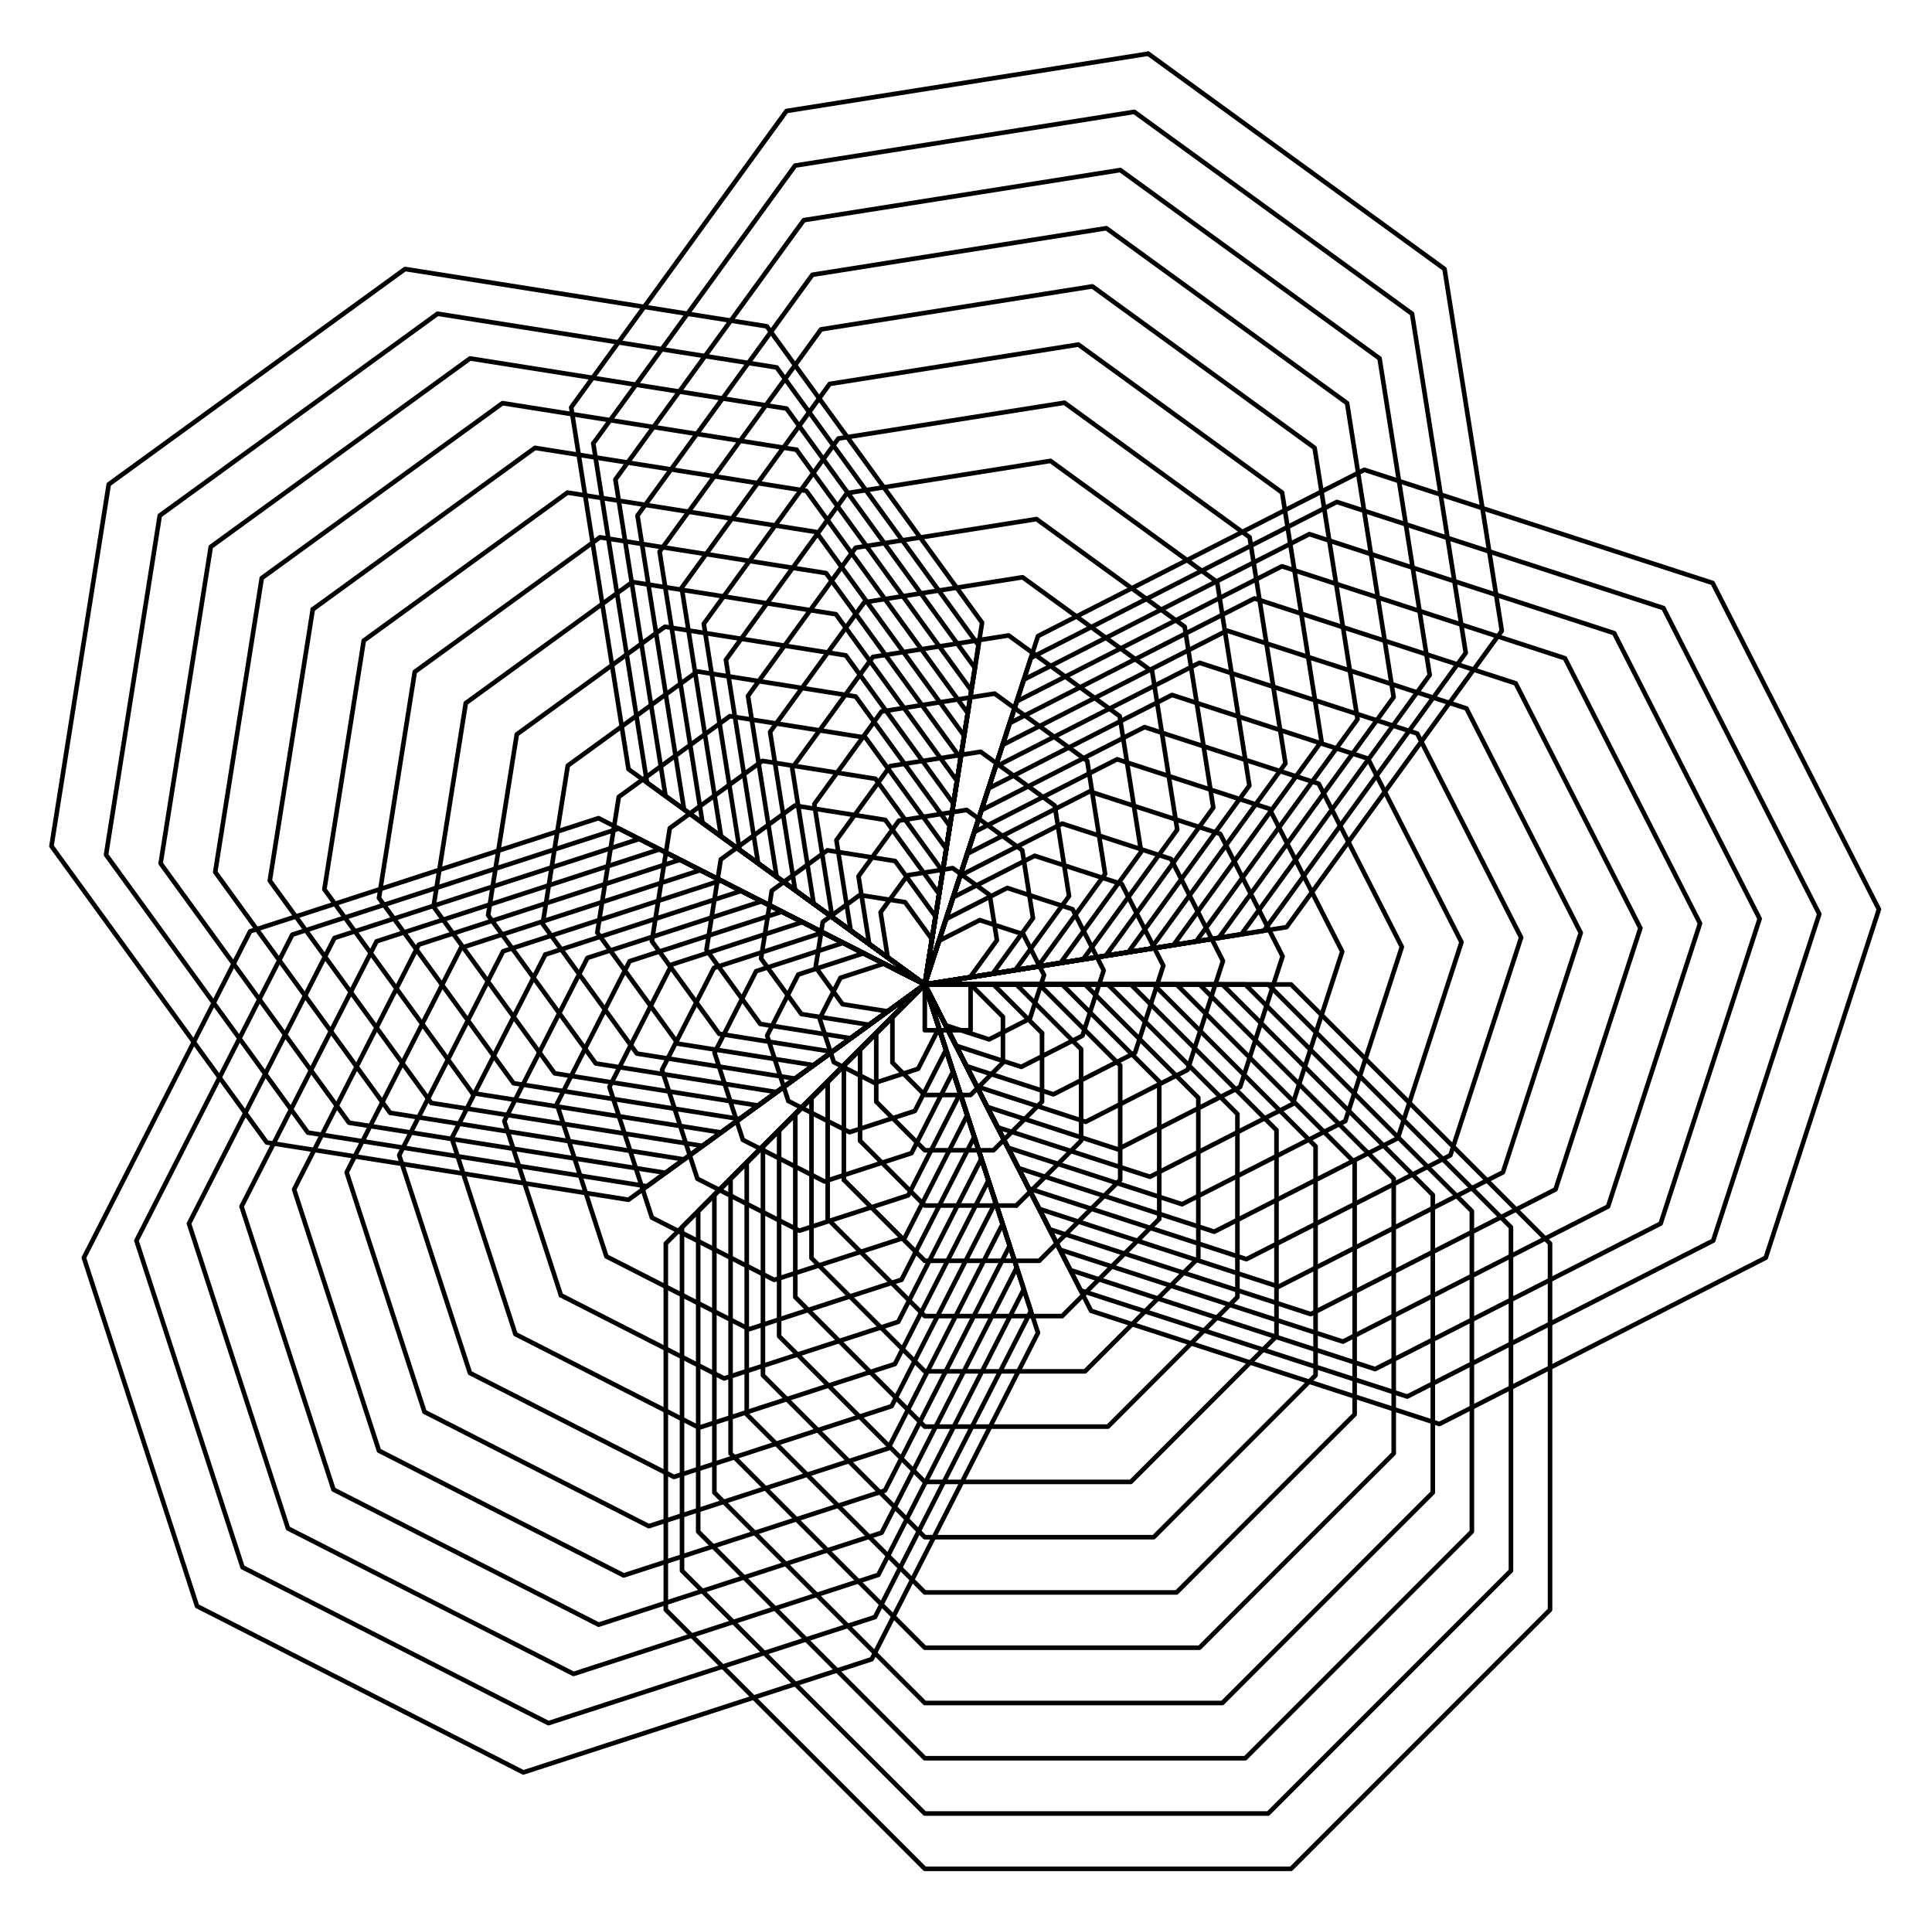 <?xml version="1.0" ?><!DOCTYPE svg  PUBLIC '-//W3C//DTD SVG 1.1//EN'  'http://www.w3.org/Graphics/SVG/1.1/DTD/svg11.dtd'><svg height="420.000" viewBox="-202.000 -215.000 422.000 420.000" width="422.000" xmlns="http://www.w3.org/2000/svg"><line fill="none" stroke="none" stroke-linecap="round" stroke-width="2.0" x1="0.0" x2="0.0" y1="0.0" y2="0.0"/><polygon fill="none" fill-rule="evenodd" points="0.0,0.0 0.0,0.0 0.0,0.0" stroke-linejoin="round"/><polyline fill="none" points="0.0,-0.0 10.0,-0.0 17.071,7.071 17.071,17.071 10,24.142 5.329070518200751e-15,24.142 -7.071,17.071 -7.071,7.071 -6.217248937900877e-15,3.552713678800501e-15 3.09,9.511 -1.45,18.421 -10.96,21.511 -19.87,16.971 -22.961,7.46 -18.421,-1.45 -8.91,-4.54 -1.2434497875801753e-14,-6.217248937900877e-15 -8.09,5.878 -17.967,4.314 -23.845,-3.777 -22.281,-13.654 -14.19,-19.531 -4.314,-17.967 1.564,-9.877 -1.1102230246251565e-14,-1.4210854715202004e-14 -8.09,-5.878 -9.655,-15.755 -3.777,-23.845 6.1,-25.409 14.19,-19.531 15.755,-9.655 9.877,-1.564 -3.552713678800501e-15,-1.1546319456101628e-14 3.09,-9.511 12,-14.05 21.511,-10.96 26.051,-2.05 22.961,7.46 14.05,12 4.54,8.91 -7.993605777301127e-15,-5.329070518200751e-15 15,-5.445643935786393e-14 25.607,10.607" stroke="#000" stroke-linecap="round" stroke-linejoin="round"/><polyline fill="none" points="25.607,10.607 25.607,25.607 15,36.213 1.1723955140041653e-13,36.213 -10.607,25.607 -10.607,10.607 -1.9539925233402755e-14,7.105427357601002e-15 4.635,14.266 -2.175,27.631 -16.44,32.266 -29.806,25.456 -34.441,11.19 -27.631,-2.175 -13.365,-6.81 -1.5987211554602254e-14,8.881784197001252e-16 -12.135,8.817 -26.951,6.47 -35.767,-5.665 -33.421,-20.48 -21.286,-29.297 -6.47,-26.951 2.347,-14.815 -1.509903313490213e-14,-1.2434497875801753e-14 -12.135,-8.817 -14.482,-23.632 -5.665,-35.767 9.15,-38.114 21.286,-29.297 23.632,-14.482 14.815,-2.347 -1.7763568394002505e-15,-1.0658141036401503e-14 4.635,-14.266 18,-21.076 32.266,-16.44 39.076,-3.075 34.441,11.19 21.076,18 6.81,13.365 5.329070518200751e-15,7.105427357601002e-15 20,-1.2723155862204294e-13 34.142,14.142 34.142,34.142 20,48.284" stroke="#000" stroke-linecap="round" stroke-linejoin="round"/><polyline fill="none" points="20,48.284 3.446132268436486e-13,48.284 -14.142,34.142 -14.142,14.142 -3.552713678800501e-15,1.7763568394002505e-14 6.18,19.021 -2.899,36.841 -21.921,43.022 -39.741,33.942 -45.921,14.921 -36.841,-2.899 -17.82,-9.08 -7.105427357601002e-15,1.0658141036401503e-14 -16.18,11.756 -35.934,8.627 -47.69,-7.553 -44.561,-27.307 -28.381,-39.063 -8.627,-35.934 3.129,-19.754 4.884981308350689e-15,3.552713678800501e-15 -16.18,-11.756 -19.309,-31.509 -7.553,-47.69 12.2,-50.819 28.381,-39.063 31.509,-19.309 19.754,-3.129 1.7763568394002505e-14,1.7763568394002505e-15 6.18,-19.021 24,-28.101 43.022,-21.921 52.101,-4.1 45.921,14.921 28.101,24 9.08,17.82 2.1316282072803006e-14,1.7763568394002505e-14 25,-2.348121697082206e-13 42.678,17.678 42.678,42.678 25,60.355 6.359357485052897e-13,60.355 -17.678,42.678" stroke="#000" stroke-linecap="round" stroke-linejoin="round"/><polyline fill="none" points="-17.678,42.678 -17.678,17.678 3.552713678800501e-15,2.4868995751603507e-14 7.725,23.776 -3.624,46.052 -27.401,53.777 -49.676,42.427 -57.401,18.651 -46.052,-3.624 -22.275,-11.35 -3.552713678800501e-15,7.105427357601002e-15 -20.225,14.695 -44.918,10.784 -59.612,-9.442 -55.701,-34.134 -35.476,-48.828 -10.784,-44.918 3.911,-24.692 0.0,-1.4210854715202004e-14 -20.225,-14.695 -24.136,-39.387 -9.442,-59.612 15.251,-63.523 35.476,-48.828 39.387,-24.136 24.692,-3.911 1.7763568394002505e-14,-1.7763568394002505e-15 7.725,-23.776 30.001,-35.126 53.777,-27.401 65.127,-5.126 57.401,18.651 35.126,30.001 11.35,22.275 1.7763568394002505e-14,2.4868995751603507e-14 30,-3.831379657981415e-13 51.213,21.213 51.213,51.213 30,72.426 1.0196288258157438e-12,72.426 -21.213,51.213 -21.213,21.213 -7.105427357601002e-15,5.3290705182007514e-14" stroke="#000" stroke-linecap="round" stroke-linejoin="round"/><polyline fill="none" points="-7.105427357601002e-15,5.3290705182007514e-14 9.271,28.532 -4.349,55.262 -32.881,64.532 -59.611,50.913 -68.882,22.381 -55.262,-4.349 -26.73,-13.62 -1.7763568394002505e-14,3.197442310920451e-14 -24.271,17.634 -53.901,12.941 -71.535,-11.33 -66.842,-40.961 -42.571,-58.594 -12.941,-53.901 4.693,-29.631 2.1316282072803006e-14,1.4210854715202004e-14 -24.271,-17.634 -28.964,-47.264 -11.33,-71.535 18.301,-76.228 42.571,-58.594 47.264,-28.964 29.631,-4.693 4.973799150320701e-14,2.4868995751603507e-14 9.271,-28.532 36.001,-42.151 64.532,-32.881 78.152,-6.151 68.882,22.381 42.151,36.001 13.62,26.73 6.927791673660977e-14,5.684341886080802e-14 35,-5.473954622914334e-13 59.749,24.749 59.749,59.749 35,84.497 1.5489831639570184e-12,84.497 -24.749,59.749 -24.749,24.749 4.973799150320701e-14,7.815970093361102e-14 10.816,33.287 -5.074,64.472" stroke="#000" stroke-linecap="round" stroke-linejoin="round"/><polyline fill="none" points="-5.074,64.472 -38.361,75.288 -69.546,59.398 -80.362,26.111 -64.472,-5.074 -31.185,-15.89 4.263256414560601e-14,5.684341886080802e-14 -28.316,20.572 -62.885,15.097 -83.457,-13.218 -77.982,-47.787 -49.666,-68.36 -15.097,-62.885 5.475,-34.569 6.217248937900877e-14,2.842170943040401e-14 -28.316,-20.572 -33.791,-55.142 -13.218,-83.457 21.351,-88.932 49.666,-68.36 55.142,-33.791 34.569,-5.475 8.526512829121202e-14,3.375077994860476e-14 10.816,-33.287 42.001,-49.177 75.288,-38.361 91.177,-7.176 80.362,26.111 49.177,42.001 15.89,31.185 8.526512829121202e-14,7.105427357601002e-14 40,-7.438494264988549e-13 68.284,28.284 68.284,68.284 40,96.569 2.0889956431346945e-12,96.569 -28.284,68.284 -28.284,28.284 7.460698725481052e-14,6.394884621840902e-14 12.361,38.042 -5.799,73.683 -43.841,86.043 -79.481,67.884" stroke="#000" stroke-linecap="round" stroke-linejoin="round"/><polyline fill="none" points="-79.481,67.884 -91.842,29.841 -73.683,-5.799 -35.64,-18.16 5.684341886080802e-14,7.105427357601002e-14 -32.361,23.511 -71.868,17.254 -95.38,-15.107 -89.122,-54.614 -56.762,-78.126 -17.254,-71.868 6.257,-39.508 6.927791673660977e-14,3.552713678800501e-14 -32.361,-23.511 -38.618,-63.019 -15.107,-95.38 24.401,-101.637 56.762,-78.126 63.019,-38.618 39.508,-6.257 9.237055564881302e-14,5.1514348342607263e-14 12.361,-38.042 48.001,-56.202 86.043,-43.841 104.203,-8.201 91.842,29.841 56.202,48.001 18.16,35.64 8.881784197001252e-14,7.105427357601002e-14 45,-9.681144774731365e-13 76.82,31.82 76.82,76.82 45,108.64 2.6219026949547697e-12,108.64 -31.82,76.82 -31.82,31.82 8.881784197001252e-14,7.460698725481052e-14 13.906,42.798 -6.524,82.893 -49.321,96.799 -89.417,76.369 -103.322,33.571 -82.893,-6.524" stroke="#000" stroke-linecap="round" stroke-linejoin="round"/><polyline fill="none" points="-82.893,-6.524 -40.095,-20.43 5.684341886080802e-14,7.105427357601002e-14 -36.406,26.45 -80.852,19.411 -107.302,-16.995 -100.263,-61.441 -63.857,-87.891 -19.411,-80.852 7.04,-44.446 8.970602038971265e-14,4.973799150320701e-14 -36.406,-26.45 -43.445,-70.896 -16.995,-107.302 27.451,-114.342 63.857,-87.891 70.896,-43.445 44.446,-7.04 1.2079226507921703e-13,5.062616992290714e-14 13.906,-42.798 54.001,-63.227 96.799,-49.321 117.228,-9.226 103.322,33.571 63.227,54.001 20.43,40.095 1.2789769243681803e-13,9.947598300641403e-14 50,-1.1856071679972047e-12 85.355,35.355 85.355,85.355 50,120.711 3.26139115713886e-12,120.711 -35.355,85.355 -35.355,35.355 9.237055564881302e-14,1.2789769243681803e-13 15.451,47.553 -7.249,92.103 -54.802,107.554 -99.352,84.854 -114.803,37.302 -92.103,-7.249 -44.55,-22.7 7.815970093361102e-14,8.526512829121202e-14" stroke="#000" stroke-linecap="round" stroke-linejoin="round"/><polyline fill="none" points="7.815970093361102e-14,8.526512829121202e-14 -40.451,29.389 -89.835,21.568 -119.225,-18.883 -111.403,-68.268 -70.952,-97.657 -21.568,-89.835 7.822,-49.384 9.059419880941277e-14,4.973799150320701e-14 -40.451,-29.389 -48.273,-78.774 -18.883,-119.225 30.501,-127.046 70.952,-97.657 78.774,-48.273 49.384,-7.822 1.3500311979441904e-13,5.1514348342607263e-14 15.451,-47.553 60.001,-70.252 107.554,-54.802 130.254,-10.251 114.803,37.302 70.252,60.001 22.7,44.55 1.4921397450962104e-13,8.526512829121202e-14 55.0,-1.520672476829077e-12 93.891,38.891 93.891,93.891 55,132.782 4.04298816647497e-12,132.782 -38.891,93.891 -38.891,38.891 9.947598300641403e-14,9.237055564881302e-14 16.996,52.308 -7.974,101.313 -60.282,118.309 -109.287,93.34 -126.283,41.032 -101.313,-7.974 -49.005,-24.969 4.973799150320701e-14,6.039613253960852e-14 -44.496,32.328 -98.819,23.724" stroke="#000" stroke-linecap="round" stroke-linejoin="round"/><polyline fill="none" points="-98.819,23.724 -131.147,-20.772 -122.543,-75.095 -78.047,-107.423 -23.724,-98.819 8.604,-54.323 7.815970093361102e-14,1.4210854715202004e-14 -44.496,-32.328 -53.1,-86.651 -20.772,-131.147 33.551,-139.751 78.047,-107.423 86.651,-53.1 54.323,-8.604 1.4210854715202004e-13,1.7763568394002505e-15 16.996,-52.308 66.001,-77.278 118.309,-60.282 143.279,-11.276 126.283,41.032 77.278,66.001 24.969,49.005 1.3145040611561853e-13,5.684341886080802e-14 60,-1.9115820037995945e-12 102.426,42.426 102.426,102.426 60,144.853 4.924061158817494e-12,144.853 -42.426,102.426 -42.426,42.426 9.947598300641403e-14,5.684341886080802e-14 18.541,57.063 -8.698,110.524 -65.762,129.065 -119.222,101.825 -137.763,44.762 -110.524,-8.698 -53.46,-27.239 9.947598300641403e-14,2.1316282072803006e-14 -48.541,35.267 -107.802,25.881 -143.069,-22.66 -133.683,-81.921" stroke="#000" stroke-linecap="round" stroke-linejoin="round"/><polyline fill="none" points="-133.683,-81.921 -85.142,-117.188 -25.881,-107.802 9.386,-59.261 1.1546319456101628e-13,-4.263256414560601e-14 -48.541,-35.267 -57.927,-94.528 -22.66,-143.069 36.601,-152.456 85.142,-117.188 94.528,-57.927 59.261,-9.386 1.4210854715202004e-13,-2.4868995751603507e-14 18.541,-57.063 72.001,-84.303 129.065,-65.762 156.304,-12.301 137.763,44.762 84.303,72.001 27.239,53.46 1.7053025658242404e-13,7.105427357601002e-15 65,-2.327416037672947e-12 110.962,45.962 110.962,110.962 65,156.924 5.8548721426632255e-12,156.924 -45.962,110.962 -45.962,45.962 1.3500311979441904e-13,2.1316282072803006e-14 20.086,61.819 -9.423,119.734 -71.242,139.82 -129.157,110.311 -149.243,48.492 -119.734,-9.423 -57.915,-29.509 7.815970093361102e-14,-1.7763568394002505e-14 -52.586,38.206 -116.786,28.038 -154.992,-24.548 -144.824,-88.748 -92.238,-126.954 -28.038,-116.786" stroke="#000" stroke-linecap="round" stroke-linejoin="round"/><polyline fill="none" points="-28.038,-116.786 10.168,-64.2 1.1013412404281553e-13,-5.684341886080802e-14 -52.586,-38.206 -62.754,-102.406 -24.548,-154.992 39.651,-165.16 92.238,-126.954 102.406,-62.754 64.2,-10.168 1.4210854715202004e-13,-2.6645352591003757e-14 20.086,-61.819 78.002,-91.328 139.82,-71.242 169.33,-13.327 149.243,48.492 91.328,78.002 29.509,57.915 1.5987211554602254e-13,-0.0 70,-2.7317037520901977e-12 119.497,49.497 119.497,119.497 70,168.995 6.778577699151356e-12,168.995 -49.497,119.497 -49.497,49.497 9.947598300641403e-14,1.4210854715202004e-14 21.631,66.574 -10.148,128.944 -76.722,150.576 -139.093,118.796 -160.724,52.222 -128.944,-10.148 -62.37,-31.779 9.237055564881302e-14,-3.552713678800501e-15 -56.631,41.145 -125.769,30.195 -166.914,-26.437 -155.964,-95.575 -99.333,-136.72 -30.195,-125.769 10.95,-69.138 1.474376176702208e-13,-5.684341886080802e-14" stroke="#000" stroke-linecap="round" stroke-linejoin="round"/><polyline fill="none" points="1.474376176702208e-13,-5.684341886080802e-14 -56.631,-41.145 -67.582,-110.283 -26.437,-166.914 42.702,-177.865 99.333,-136.72 110.283,-67.582 69.138,-10.95 1.7053025658242404e-13,-7.460698725481052e-14 21.631,-66.574 84.002,-98.353 150.576,-76.722 182.355,-14.352 160.724,52.222 98.353,84.002 31.779,62.37 1.6697754290362354e-13,-7.105427357601002e-15 75,-3.1878943929086745e-12 128.033,53.033 128.033,128.033 75,181.066 7.87281351222191e-12,181.066 -53.033,128.033 -53.033,53.033 1.2079226507921703e-13,-0.0 23.176,71.329 -10.873,138.155 -82.202,161.331 -149.028,127.282 -172.204,55.952 -138.155,-10.873 -66.825,-34.049 1.1368683772161603e-13,-3.552713678800501e-14 -60.676,44.084 -134.753,32.351 -178.837,-28.325 -167.104,-102.402 -106.428,-146.485 -32.351,-134.753 11.733,-74.077 1.2789769243681803e-13,-8.526512829121202e-14 -60.676,-44.084 -72.409,-118.161" stroke="#000" stroke-linecap="round" stroke-linejoin="round"/><polyline fill="none" points="-72.409,-118.161 -28.325,-178.837 45.752,-190.569 106.428,-146.485 118.161,-72.409 74.077,-11.733 1.8474111129762605e-13,-1.0302869668521453e-13 23.176,-71.329 90.002,-105.379 161.331,-82.202 195.38,-15.377 172.204,55.952 105.379,90.002 34.049,66.825 1.9895196601282805e-13,-2.842170943040401e-14 80,-3.683275906496419e-12 136.569,56.569 136.569,136.569 80,193.137 9.066525308298878e-12,193.137 -56.569,136.569 -56.569,56.569 1.3500311979441904e-13,-7.105427357601002e-15 24.721,76.085 -11.598,147.365 -87.682,172.086 -158.963,135.767 -183.684,59.683 -147.365,-11.598 -71.281,-36.319 1.4210854715202004e-13,-7.105427357601002e-15 -64.721,47.023 -143.736,34.508 -190.759,-30.213 -178.244,-109.228 -113.523,-156.251 -34.508,-143.736 12.515,-79.015 1.8829382497642655e-13,-7.105427357601002e-14 -64.721,-47.023 -77.236,-126.038 -30.213,-190.759 48.802,-203.274" stroke="#000" stroke-linecap="round" stroke-linejoin="round"/><polyline fill="none" points="48.802,-203.274 113.523,-156.251 126.038,-77.236 79.015,-12.515 2.2737367544323206e-13,-4.263256414560601e-14 24.721,-76.085 96.002,-112.404 172.086,-87.682 208.406,-16.402 183.684,59.683 112.404,96.002 36.319,71.281 2.3447910280083306e-13,1.4210854715202004e-14 10,-4.737321646075543e-13 10,10 7.229772336359019e-13,10 2.3319724411442464e-13,1.4210854715202004e-14" stroke="#000" stroke-linecap="round" stroke-linejoin="round"/></svg>